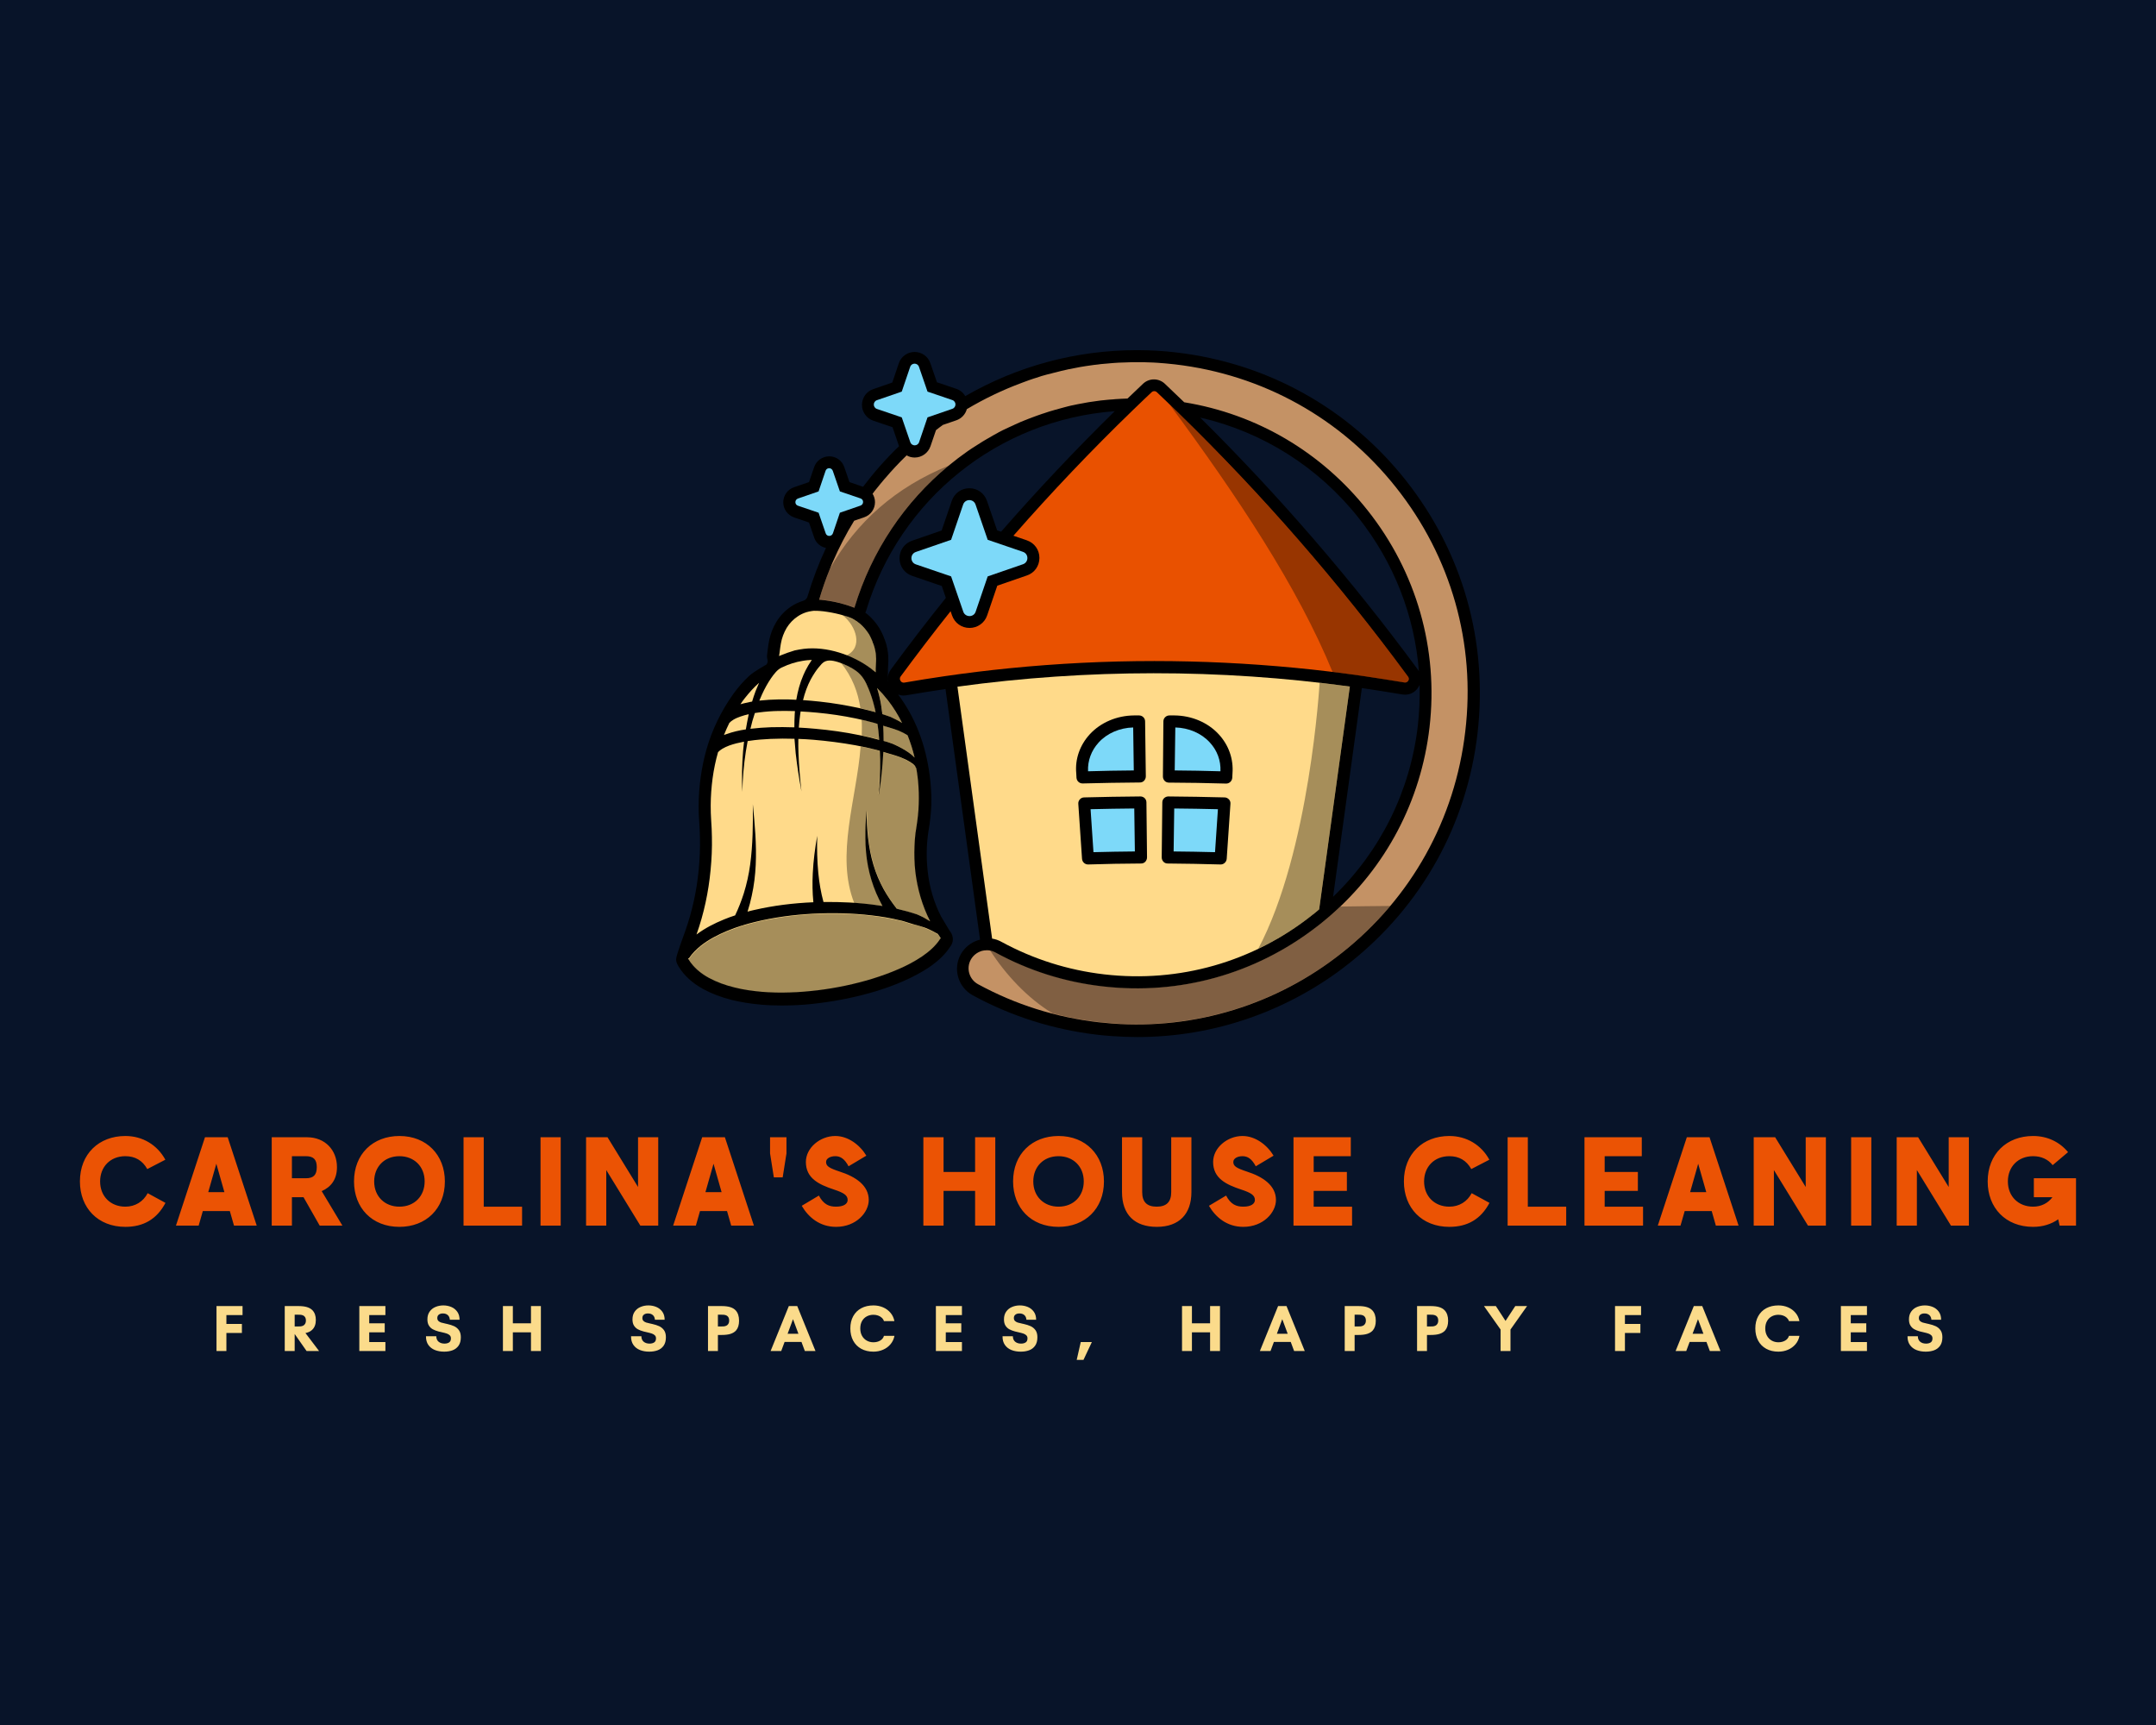 <?xml version="1.0" encoding="UTF-8" standalone="no" ?>
<!DOCTYPE svg PUBLIC "-//W3C//DTD SVG 1.1//EN" "http://www.w3.org/Graphics/SVG/1.1/DTD/svg11.dtd">
<svg xmlns="http://www.w3.org/2000/svg" xmlns:xlink="http://www.w3.org/1999/xlink" version="1.1" width="1280" height="1024" viewBox="0 0 1280 1024" xml:space="preserve">
<desc>Created with Fabric.js 5.3.0</desc>
<defs>
</defs>
<g transform="matrix(1 0 0 1 640 512)" id="background-logo"  >
<rect style="stroke: none; stroke-width: 0; stroke-dasharray: none; stroke-linecap: butt; stroke-dashoffset: 0; stroke-linejoin: miter; stroke-miterlimit: 4; fill: rgb(8,20,41); fill-rule: nonzero; opacity: 1;"  paint-order="stroke"  x="-640" y="-512" rx="0" ry="0" width="1280" height="1024" />
</g>
<g transform="matrix(1.921 0 0 1.921 640 411.737)" id="logo-logo"  >
<g style=""  paint-order="stroke"   >
		<g transform="matrix(0.372 0 0 0.372 0 0)"  >
<path style="stroke: none; stroke-width: 1; stroke-dasharray: none; stroke-linecap: butt; stroke-dashoffset: 0; stroke-linejoin: miter; stroke-miterlimit: 4; fill: rgb(0,0,0); fill-rule: nonzero; opacity: 1;"  paint-order="stroke"  transform=" translate(-521.174, -404)" d="M 793.4 226.7 C 746.1 167 678.4 129.4 602.8 120.6 C 592 119.3 581 118.7 570.1 118.7 C 519.7 118.7 470.8 131.9 427.5 156.9 C 425.9 154.1 423.3 151.9 420 150.8 L 404 145.4 L 398.5 129.5 C 396.6 123.9 391.3 120.2 385.4 120.2 C 379.5 120.2 374.2 124 372.3 129.6 L 366.9 145.6 L 351 151.1 C 345.4 153 341.7 158.3 341.7 164.2 C 341.7 170.1 345.5 175.4 351.1 177.3 L 367.1 182.7 L 372.5 198.5 C 361.6 208.9 351.7 220.2 342.6 232.2 L 331.3 228.3 L 327 215.8 C 325.2 210.5 320.2 206.9 314.5 206.9 C 308.9 206.9 303.8 210.5 302 215.8 L 297.7 228.3 L 285.2 232.6 C 279.9 234.4 276.3 239.5 276.3 245.1 C 276.3 250.7 279.9 255.7 285.2 257.6 L 297.7 261.9 L 302 274.4 C 303.5 278.9 307.3 282.1 311.8 283 C 305.7 296 300.6 309.4 296.5 323.2 C 296.5 323.2 296.5 323.2 296.5 323.2 C 296 325 294.7 326.4 292.9 326.9 C 292.9 326.9 292.9 326.9 292.9 326.9 C 289.3 328 285.8 329.6 282.6 331.8 C 277.9 335 273.7 339.3 270.6 344.4 C 267.6 349.3 265.4 355 264.4 361 L 264.3 361.4 C 264.2 361.9 264.1 362.5 264 363.1 C 264 363.1 263.4 367.8 263.2 369.1 L 262.9 371.7 C 262.7 373.1 262.8 374.4 263.2 375.7 C 263.6 377.2 263.3 378.7 262.3 379.9 L 262.3 379.9 C 262.3 379.9 252.1 385.5 248 389.3 C 243.1 393.8 238.7 398.9 234.8 404.3 C 224.8 418.3 217 434.3 212.4 450.8 C 208.3 465.5 206.1 481.1 206 497.2 C 206 501.7 206.1 506.2 206.5 510.6 C 206.6 512.8 206.8 515 206.9 517.3 C 207 518.6 207 519.9 207 521.2 C 207 522.1 207 522.9 207.1 523.8 C 207.3 532.6 206.9 541.4 206.1 550.1 C 204.4 567.9 200.6 585.1 194.9 601.2 C 193.8 604.5 187.3 621.4 187.3 624.7 C 187.3 626.4 187.8 628 188.7 629.5 L 189.2 630.4 C 189.3 630.5 189.3 630.6 189.4 630.8 C 193.9 638.2 200.8 644.5 209.9 649.5 C 216.9 653.3 224.9 656.3 233.6 658.5 C 241 660.3 248.9 661.6 257.9 662.4 C 263.5 662.9 269.3 663.1 275 663.1 C 277.4 663.1 279.8 663.1 282.1 663 C 289.8 662.8 297.9 662.2 306.2 661.1 C 322.3 659.1 338.2 655.8 353.4 651.2 C 361.8 648.6 369.2 645.9 376 642.9 C 383.9 639.4 391.1 635.6 397.4 631.4 C 405.4 625.9 411.2 620.2 415.1 614.1 L 415.6 613.4 C 416.5 612 417.1 610.3 417.2 608.6 C 417.3 606.2 416.6 603.8 415.2 601.9 C 414.7 601.2 414.1 600.5 413.7 599.7 C 412.8 598.2 408.5 591.1 407.5 589.3 C 401.6 577.9 397.8 565.2 396.3 551.6 C 395.6 545.1 395.3 538.5 395.6 531.9 C 395.6 531.3 395.7 530.7 395.7 530.1 C 395.8 529 395.8 528 395.9 527.1 C 396.1 525.4 396.2 523.8 396.4 522.1 C 396.6 520.5 396.9 518.8 397.1 517.2 L 397.2 516.7 C 397.4 515.1 397.7 513.7 397.9 512.2 C 398.4 508.8 398.7 505.3 399 502 C 399.1 500.1 399.2 498.4 399.3 496.8 C 399.3 496.3 399.3 495.9 399.3 495.4 C 399.3 494.3 399.4 493.1 399.4 491.8 C 399 466.5 393.2 440.3 380.6 418.3 C 377.9 413.6 375 409.1 371.8 404.8 C 373.2 405.3 374.7 405.6 376.2 405.6 C 377 405.6 377.8 405.5 378.5 405.4 C 388.9 403.6 399.9 401.9 411.1 400.2 L 439.8 608.4 C 439.4 608.5 439 608.6 438.6 608.7 C 438.4 608.8 438.2 608.8 438 608.9 C 431.9 610.9 426.8 615.1 423.7 620.7 C 417.1 632.8 421.6 648 433.7 654.6 C 465.8 672.1 500.7 683.1 537.3 687.4 C 541.3 687.9 545.3 688.2 549.3 688.5 C 556.3 689 563.4 689.3 570.4 689.3 C 602.3 689.3 633.7 684 663.7 673.5 C 693.8 663 721.9 647.6 747 627.6 C 806.7 580.3 844.3 512.6 853.1 437 C 861.9 360.9 840.7 286.4 793.4 226.7 z M 457.3 269.5 L 454 268.4 L 445.5 243.8 C 443.3 237.5 437.6 233.4 430.9 233.4 C 424.3 233.4 418.4 237.6 416.3 243.9 L 407.9 268.5 L 383.3 277 C 377 279.2 372.9 284.9 372.9 291.6 C 372.9 298.3 377 304 383.4 306.2 L 408 314.6 L 411.4 324.5 C 395.7 344 380.5 363.8 365.7 384 C 363.5 387 362.7 390.7 363.4 394.2 C 362.8 393.5 363.3 388.6 363.3 386.5 C 363.3 385.8 363.3 385.1 363.3 384.4 C 363.3 384.1 363.3 383.8 363.3 383.5 C 363.3 383.1 363.3 382.5 363.4 381.5 L 363.5 379.2 C 363.5 378.6 363.6 377.9 363.6 377.1 L 363.6 376.5 C 363.6 375.3 363.6 373.9 363.5 372.3 C 363.4 370.7 363.2 369.3 363 368.2 L 362.9 367.6 C 362.8 366.6 362.6 365.7 362.4 365.2 L 362.4 365.1 C 362.4 365 362.2 364.2 362.2 364.2 C 362.1 363.7 362 363.2 361.8 362.7 C 361.8 362.6 361.7 362.4 361.7 362.3 L 360.9 360 C 360.7 359.3 360.5 358.8 360.3 358.5 L 359.8 357.1 C 359.5 356.2 359.2 355.5 358.9 355 C 358.9 354.9 358.8 354.8 358.8 354.7 C 358.7 354.6 358.5 354.1 358.5 354.1 C 358.3 353.6 357.9 352.8 357.4 351.9 L 356.7 350.7 C 356.5 350.2 356.1 349.6 355.6 348.8 C 353.1 344.9 350.1 341.5 346.7 338.5 C 345.9 337.8 345.2 337.3 344.5 336.8 C 344.7 336.4 344.8 336 345 335.6 C 373.1 242.2 455.3 176.6 551.7 169.4 C 519.1 201.4 487.6 234.8 457.3 269.5 z M 622.7 174.7 C 674.5 186.6 720.7 215.7 754.1 257.8 C 783.6 295 800.8 339.2 804.4 385.5 C 804.1 385 803.8 384.4 803.4 383.9 C 748.7 309.6 687.9 239.3 622.7 174.7 z M 803.5 430.7 C 797.2 485.1 772.3 535.1 733.1 572.8 L 757 399.4 C 768.5 401.1 779.8 402.9 790.6 404.7 C 791.4 404.8 792.1 404.9 792.9 404.9 C 797.5 404.9 801.6 402.6 804 398.6 C 804.4 398 804.7 397.3 805 396.7 C 805.2 408 804.8 419.4 803.5 430.7 z" stroke-linecap="round" />
</g>
		<g transform="matrix(0.372 0 0 0.372 23.379 40.53)"  >
<path style="stroke: none; stroke-width: 1; stroke-dasharray: none; stroke-linecap: butt; stroke-dashoffset: 0; stroke-linejoin: miter; stroke-miterlimit: 4; fill: rgb(255,218,138); fill-rule: nonzero; opacity: 1;"  paint-order="stroke"  transform=" translate(-584, -512.917)" d="M 457.6 610.2 C 484.1 624.6 512.8 633.7 543 637.2 C 605.3 644.4 666.7 626.9 715.9 587.8 C 717.8 586.3 719.7 584.8 721.5 583.2 L 747 398.1 C 638.6 383.3 529.3 383.4 421 398.2 L 449.8 607.5 C 452.5 607.9 455.1 608.8 457.6 610.2 z M 592.1 427 C 592.1 424.3 594.4 422.1 597.1 422.1 C 597.1 422.1 597.1 422.1 597.1 422.1 L 601.2 422.1 C 615.5 422.2 629 427.9 638.1 437.8 C 646.4 446.8 650.4 458.3 649.5 470.3 L 649.3 474 C 649.1 476.6 646.9 478.7 644.3 478.7 C 644.3 478.7 644.2 478.7 644.2 478.7 C 628.4 478.2 612.4 478 596.6 477.9 C 595.3 477.9 594 477.4 593.1 476.4 C 592.2 475.4 591.7 474.2 591.7 472.8 L 592.1 427 z M 591.2 494.3 C 591.2 491.6 593.5 489.4 596.2 489.4 C 596.2 489.4 596.2 489.4 596.2 489.4 C 611.7 489.5 627.4 489.8 642.9 490.2 C 644.3 490.2 645.5 490.8 646.5 491.8 C 647.5 492.8 647.9 494.1 647.8 495.5 L 644.7 541.2 C 644.5 543.8 642.3 545.9 639.7 545.9 C 639.7 545.9 639.6 545.9 639.6 545.9 C 625 545.5 610.2 545.2 595.6 545.1 C 594.3 545.1 593 544.6 592.1 543.6 C 591.2 542.6 590.7 541.4 590.7 540 L 591.2 494.3 z M 578.5 540 C 578.5 541.3 578 542.6 577.1 543.6 C 576.2 544.6 574.9 545.1 573.6 545.1 C 559 545.2 544.2 545.4 529.6 545.9 C 529.6 545.9 529.5 545.9 529.5 545.9 C 526.9 545.9 524.7 543.9 524.5 541.2 L 521.4 495.5 C 521.3 494.1 521.8 492.8 522.7 491.8 C 523.6 490.8 524.9 490.2 526.3 490.2 C 541.8 489.8 557.5 489.5 573 489.4 C 575.8 489.4 578 491.6 578 494.3 L 578.5 540 z M 530.9 437.8 C 540 427.9 553.5 422.2 567.8 422.1 L 571.9 422.1 C 571.9 422.1 571.9 422.1 571.9 422.1 C 574.6 422.1 576.9 424.3 576.9 427 L 577.5 472.7 C 577.5 474 577 475.3 576.1 476.3 C 575.2 477.3 573.9 477.8 572.6 477.8 C 556.8 477.9 540.7 478.2 525 478.6 C 525 478.6 524.9 478.6 524.9 478.6 C 522.3 478.6 520.1 476.6 519.9 473.9 L 519.7 470.2 C 518.6 458.3 522.7 446.8 530.9 437.8 z" stroke-linecap="round" />
</g>
		<g transform="matrix(0.372 0 0 0.372 20.209 -0.083)"  >
<path style="stroke: none; stroke-width: 1; stroke-dasharray: none; stroke-linecap: butt; stroke-dashoffset: 0; stroke-linejoin: miter; stroke-miterlimit: 4; fill: rgb(196,146,101); fill-rule: nonzero; opacity: 1;"  paint-order="stroke"  transform=" translate(-575.482, -403.777)" d="M 785.5 232.9 C 739.9 175.3 674.6 139 601.6 130.5 C 599.6 130.3 597.7 130.1 595.7 129.9 C 595 129.8 594.4 129.8 593.7 129.7 C 592.4 129.6 591.1 129.5 589.8 129.4 C 589 129.3 588.2 129.3 587.4 129.2 C 586.2 129.1 585.1 129.1 583.9 129 C 583 129 582.2 128.9 581.3 128.9 C 580.2 128.9 579.1 128.8 578 128.8 C 577.1 128.8 576.2 128.8 575.3 128.7 C 574.3 128.7 573.2 128.7 572.2 128.7 C 571.3 128.7 570.3 128.7 569.4 128.7 C 568.4 128.7 567.4 128.7 566.4 128.7 C 565.4 128.7 564.5 128.7 563.5 128.8 C 562.5 128.8 561.5 128.9 560.6 128.9 C 559.6 128.9 558.6 129 557.6 129 C 556.7 129 555.7 129.1 554.8 129.1 C 553.8 129.2 552.8 129.2 551.7 129.3 C 550.8 129.4 549.9 129.4 549 129.5 C 547.9 129.6 546.9 129.7 545.8 129.8 C 545 129.9 544.1 130 543.3 130 C 542.2 130.1 541.1 130.2 540 130.3 C 539.3 130.4 538.5 130.5 537.8 130.6 C 536.6 130.7 535.4 130.9 534.2 131 C 533.7 131.1 533.3 131.1 532.8 131.2 C 529.5 131.6 526.2 132.2 523 132.7 C 519.6 133.3 516.1 134 512.7 134.7 C 512.4 134.8 512.2 134.8 511.9 134.9 C 510.4 135.2 508.9 135.6 507.4 135.9 C 507 136 506.6 136.1 506.3 136.2 C 504.9 136.5 503.4 136.9 502 137.3 C 501.6 137.4 501.2 137.5 500.7 137.6 C 499.3 138 497.9 138.4 496.4 138.7 C 496 138.8 495.6 138.9 495.2 139 C 493.8 139.4 492.4 139.8 490.9 140.2 C 490.5 140.3 490.1 140.4 489.7 140.6 C 488.3 141 486.8 141.5 485.4 142 C 485.1 142.1 484.7 142.2 484.4 142.3 C 482.9 142.8 481.4 143.3 480 143.8 C 479.7 143.9 479.5 144 479.2 144.1 C 477.7 144.6 476.1 145.2 474.6 145.8 C 474.4 145.9 474.3 145.9 474.1 146 C 458.4 151.8 443.3 159.1 428.8 167.7 C 427.6 172 424.4 175.5 420 177 L 408.9 180.8 L 408.9 180.8 C 408.7 180.9 408.6 181.1 408.4 181.2 C 406.7 182.4 405.1 183.6 403.5 184.9 C 403.4 185 403.3 185 403.2 185.1 L 403.2 185.1 L 398.6 198.5 C 396.7 204.1 391.4 207.9 385.5 207.9 C 383.1 207.9 380.8 207.3 378.8 206.1 C 372.5 212.2 366.5 218.6 360.8 225.3 C 360.7 225.4 360.6 225.5 360.5 225.6 C 359.5 226.8 358.5 228 357.4 229.3 C 357.2 229.5 357.1 229.7 356.9 229.9 C 355.9 231.1 354.9 232.3 354 233.5 C 353.8 233.7 353.7 233.9 353.5 234.1 C 352.5 235.3 351.5 236.6 350.6 237.9 C 350.6 237.9 350.5 238 350.5 238 C 350.5 238 350.5 238 350.5 238 C 351.8 240.1 352.5 242.5 352.5 245 C 352.5 250.6 348.9 255.7 343.6 257.5 L 335.2 260.4 C 328.4 271.4 322.5 283 317.3 294.9 C 317.3 294.9 317.3 294.9 317.3 294.9 C 316.6 296.4 316 298 315.4 299.5 C 315.3 299.7 315.3 299.8 315.2 300 C 315.2 300 315.2 300 315.2 300 C 311.7 308.5 308.7 317.2 306.1 326 C 306.6 326 307.1 326.1 307.6 326.1 C 310.1 326.3 312.6 326.7 315.1 327.1 C 320.1 327.9 325 329.2 329.9 330.7 C 331.1 331.1 332.3 331.5 333.6 332 C 334.2 332.2 334.8 332.5 335.4 332.7 C 349.8 285 377.5 244.6 413.5 214.8 C 418.7 210.5 424 206.5 429.4 202.7 C 429.4 202.7 429.4 202.7 429.4 202.7 C 430.7 201.8 432.1 200.9 433.4 200 C 433.6 199.9 433.8 199.8 433.9 199.7 C 435.1 198.9 436.3 198.1 437.5 197.4 C 437.8 197.2 438 197.1 438.3 196.9 C 439.4 196.2 440.5 195.5 441.6 194.8 C 441.9 194.6 442.3 194.4 442.6 194.2 C 443.7 193.6 444.7 192.9 445.8 192.3 C 446.2 192.1 446.5 191.9 446.9 191.7 C 447.9 191.1 449 190.5 450 189.9 C 450.4 189.7 450.8 189.5 451.2 189.2 C 452.2 188.6 453.3 188.1 454.3 187.5 C 454.7 187.3 455.1 187.1 455.5 186.8 C 456.5 186.3 457.6 185.7 458.6 185.2 C 459 185 459.4 184.8 459.9 184.6 C 460.9 184.1 462 183.6 463.1 183.1 C 463.5 182.9 463.9 182.7 464.4 182.5 C 465.5 182 466.6 181.5 467.7 181 C 468.1 180.8 468.5 180.6 468.9 180.4 C 470 179.9 471.2 179.4 472.3 178.9 C 472.7 178.7 473 178.6 473.4 178.4 C 474.6 177.9 475.9 177.4 477.1 176.9 C 477.4 176.8 477.7 176.7 477.9 176.6 C 479.4 176 480.8 175.4 482.3 174.9 C 482.4 174.9 482.4 174.9 482.5 174.8 C 485.6 173.6 488.8 172.5 492 171.4 C 492.1 171.4 492.3 171.3 492.4 171.3 C 493.8 170.8 495.2 170.4 496.6 169.9 C 497 169.8 497.4 169.6 497.9 169.5 C 499 169.2 500.2 168.8 501.3 168.5 C 501.8 168.3 502.4 168.2 502.9 168.1 C 503.9 167.8 505 167.5 506 167.2 C 506.6 167 507.2 166.9 507.8 166.7 C 508.8 166.4 509.8 166.2 510.8 165.9 C 511.4 165.7 512.1 165.6 512.7 165.4 C 513.7 165.2 514.6 164.9 515.6 164.7 C 516.3 164.6 516.9 164.4 517.6 164.3 C 518.5 164.1 519.5 163.9 520.4 163.7 C 521.1 163.6 521.8 163.4 522.5 163.3 C 523.4 163.1 524.4 162.9 525.3 162.8 C 526 162.7 526.7 162.5 527.4 162.4 C 528.3 162.2 529.3 162.1 530.2 161.9 C 530.9 161.8 531.6 161.7 532.3 161.6 C 533.2 161.5 534.2 161.3 535.1 161.2 C 535.8 161.1 536.5 161 537.2 160.9 C 538.1 160.8 539.1 160.7 540.1 160.5 C 540.8 160.4 541.5 160.3 542.2 160.3 C 543.2 160.2 544.1 160.1 545.1 160 C 545.8 159.9 546.5 159.9 547.2 159.8 C 548.2 159.7 549.2 159.6 550.2 159.6 C 550.9 159.5 551.5 159.5 552.2 159.4 C 553.3 159.3 554.4 159.3 555.6 159.2 C 556.2 159.2 556.7 159.1 557.3 159.1 C 559 159 560.7 159 562.3 158.9 C 566.6 154.8 570.8 150.7 575.2 146.6 L 575.2 146.6 C 580.3 141.8 588.2 141.8 593.3 146.6 C 598.7 151.7 604.1 156.9 609.4 162 C 669.7 171.8 723.4 203.4 761.7 251.7 C 802.4 303 820.7 367.1 813.2 432 C 806.1 493.1 777 548.3 730.7 588.5 C 728.8 590.1 726.9 591.7 725 593.3 C 724 594.1 723 595 721.9 595.8 C 721 596.5 720.2 597.1 719.3 597.8 C 668.4 637.1 605.4 654.6 541.6 647.2 C 510.1 643.6 480.1 634.1 452.5 619 C 452 618.7 451.5 618.5 451 618.3 C 449.3 617.6 447.6 617.2 445.8 617.2 C 445.6 617.2 445.5 617.2 445.3 617.2 C 443.9 617.2 442.4 617.4 441 617.8 C 440.9 617.8 440.8 617.9 440.8 617.9 C 437.1 619.1 434 621.6 432.1 625 C 428.1 632.3 430.8 641.4 438.1 645.4 C 469.1 662.3 502.7 672.9 538.1 677 C 541.9 677.4 545.8 677.8 549.7 678.1 C 618.5 683.2 686.3 662.3 740.5 619.3 C 798.1 573.7 834.4 508.4 842.9 435.4 C 851.6 362.4 831.2 290.5 785.5 232.9 z" stroke-linecap="round" />
</g>
		<g transform="matrix(0.372 0 0 0.372 -81.467 33.397)"  >
<path style="stroke: none; stroke-width: 1; stroke-dasharray: none; stroke-linecap: butt; stroke-dashoffset: 0; stroke-linejoin: miter; stroke-miterlimit: 4; fill: rgb(255,218,138); fill-rule: nonzero; opacity: 1;"  paint-order="stroke"  transform=" translate(-302.25, -493.748)" d="M 274.3 372.2 C 273.8 372.4 273.4 372.6 272.9 372.8 C 273 372.1 273.1 371.5 273.2 370.8 C 273.2 370.6 273.2 370.4 273.3 370.2 C 273.5 368.9 273.7 367.5 273.8 366.2 C 273.9 365.5 274 364.9 274.1 364.2 C 274.2 363.5 274.3 363 274.4 362.4 C 275.2 357.7 276.9 353.3 279.2 349.4 C 281.6 345.5 284.7 342.3 288.3 339.9 C 290.6 338.3 293.2 337.1 295.8 336.3 C 297.2 335.9 298.6 335.6 300 335.4 C 300.2 335.4 300.5 335.4 300.7 335.3 C 301.5 335.2 302.3 335.1 303.1 335.2 C 303.6 335.2 304.1 335.2 304.7 335.2 C 305.1 335.2 305.5 335.2 305.9 335.3 C 306.1 335.3 306.2 335.3 306.4 335.3 C 308.7 335.5 311 335.7 313.2 336.1 C 317.7 336.8 322.2 337.8 326.7 339.1 C 327.8 339.4 328.9 339.8 330 340.1 C 330.6 340.3 331.1 340.5 331.7 340.8 C 332.1 341 332.6 341.1 333 341.3 C 333.9 341.8 334.9 342.2 335.8 342.8 C 335.9 342.9 336.1 343 336.2 343.1 C 336.5 343.3 336.8 343.5 337.1 343.7 C 337.3 343.8 337.6 344 337.8 344.1 C 338 344.3 338.2 344.4 338.4 344.6 C 339 345.1 339.6 345.5 340.2 346 C 342.9 348.3 345.3 351.1 347.3 354.2 C 347.6 354.6 347.9 355.1 348.1 355.6 C 348.3 356 348.5 356.3 348.7 356.7 C 349 357.2 349.3 357.9 349.5 358.4 C 349.7 359 350.1 359.6 350.3 360.2 C 350.5 360.8 350.7 361.4 350.9 362 C 350.9 362 350.9 362.1 351 362.2 C 351.1 362.4 351.2 362.6 351.3 362.9 C 351.5 363.5 351.8 364.3 352.1 365.3 C 352.2 365.8 352.4 366.4 352.5 366.9 C 352.6 367.5 352.8 368.1 352.9 368.7 C 353.1 370 353.4 371.4 353.4 372.8 C 353.6 374.2 353.5 375.6 353.5 376.9 C 353.5 377.5 353.4 378.2 353.4 378.9 C 353.4 379.5 353.3 380.2 353.3 380.7 C 353.2 382.9 353.1 384.3 353.2 384 C 353.2 384.8 353.2 385.6 353.2 386.3 C 353.1 386.2 353.1 386.2 353 386.1 C 352.7 385.9 352.5 385.7 352.2 385.5 C 352 385.4 351.9 385.3 351.7 385.1 C 351.4 384.9 351.1 384.6 350.8 384.4 C 350.3 383.9 349.7 383.6 349.3 383.2 C 334.1 371.8 312.4 364.5 293.4 366.8 C 290.9 367.1 288.4 367.6 285.9 368.1 C 282 369.3 278.1 370.6 274.3 372.2 z M 287.2 409.1 C 288.4 402.1 290.2 395.2 293.1 388.6 C 293.6 387.4 294.1 386.3 294.7 385.1 C 296.3 381.9 298.1 378.9 300.1 376 C 299.4 376 298.7 376.1 297.9 376.1 C 297.7 376.1 297.4 376.1 297.2 376.2 C 297 376.2 296.8 376.2 296.6 376.2 C 295.2 376.3 293.7 376.6 292.3 376.8 C 286.7 377.7 281 379.5 275.6 382.1 C 275.4 382.2 275.3 382.2 275.1 382.3 C 275.1 382.3 275.1 382.3 275.1 382.3 C 273.2 383.2 271.5 384.6 270.1 386.2 C 268.8 387.7 267.5 389.3 266.3 391.1 C 263.4 395.3 260.9 399.9 258.7 404.7 C 257.9 406.4 257.2 408.1 256.5 409.8 C 261.9 409.2 267.4 408.9 272.8 408.8 C 277.5 408.7 282.4 408.8 287.2 409.1 z M 250.5 410.6 C 251.4 407.7 252.3 404.7 253.4 401.9 C 254.3 399.6 255.3 397.3 256.3 395 C 252.1 398.7 248.2 403 244.5 407.7 C 243.2 409.3 242 411 240.8 412.8 C 242.9 412.2 245.1 411.7 247.2 411.3 C 248.2 411 249.4 410.8 250.5 410.6 z M 308.3 379.3 C 306.3 381.5 304.4 383.8 302.7 386.4 C 301.5 388.2 300.3 390.2 299.2 392.2 C 296.4 397.5 294.3 403.3 292.8 409.4 C 297.4 409.7 301.9 410.1 306.5 410.6 C 317.7 411.8 328.9 413.7 339.9 416.1 C 344.3 417.1 348.7 418.2 353.1 419.4 C 352.7 417.7 352.4 415.9 351.9 414.2 C 350.7 409.4 349.2 404.7 347.3 400.1 C 344.8 393.9 342.2 388.9 336.6 384.9 C 333 382.3 327.5 379.6 322 377.8 C 317 376.3 312 375.3 308.3 379.3 z M 354.3 399.3 C 355.7 403.8 356.8 408.4 357.6 413 C 358 415.7 358.4 418.4 358.7 421 C 358.8 421 358.9 421.1 359 421.1 C 359.7 421.3 360.4 421.5 361.1 421.8 C 362.5 422.3 363.9 422.7 365.2 423.2 C 365.2 423.2 366 423.5 367.3 424.2 C 368 424.5 368.7 424.9 369.6 425.3 C 370.5 425.7 371.4 426.2 372.5 426.8 C 373.3 427.3 374.2 427.8 375.1 428.4 C 371.7 421.5 367.7 415.2 363.3 409.5 C 360.5 405.9 357.5 402.5 354.3 399.3 z M 245.3 433.7 C 246 429.5 246.8 425.3 247.7 421.1 C 245.4 421.6 243.1 422.2 240.9 423 C 238.8 423.7 236.7 424.6 234.9 425.7 C 233.6 426.5 232.4 427.4 231.6 428.3 C 230 431.5 228.5 434.9 227.1 438.4 C 227.7 438.1 228.4 437.9 229 437.7 C 234.5 435.7 239.9 434.5 245.3 433.7 z M 364.9 432.3 C 362.8 431.6 361.4 431.3 361.4 431.3 C 360.8 431.1 360.1 430.9 359.5 430.6 C 359.7 434.9 359.8 439.1 359.8 443.3 C 360.1 443.4 360.3 443.5 360.6 443.5 C 361.3 443.7 362 443.9 362.7 444.1 C 364.1 444.6 365.5 445 366.8 445.5 C 366.8 445.5 367.6 445.8 368.9 446.4 C 369.6 446.7 370.3 447.1 371.2 447.5 C 372.1 447.9 373.1 448.4 374.1 449 C 376.2 450.1 378.5 451.4 380.7 453 C 382.4 454.2 384.1 455.6 385.5 457.1 C 384 450.7 382 444.6 379.7 438.7 C 379.5 438.6 379.3 438.4 379 438.2 C 377.4 437.2 374.9 435.9 372.3 434.8 C 369.7 433.8 367 432.9 364.9 432.3 z M 383.2 461.7 C 383.3 461.8 383.1 461.7 382.7 461.4 C 382.3 461.1 381.6 460.7 380.8 460.2 C 379.2 459.2 376.7 458 374.1 457 C 371.5 456 368.7 455.1 366.6 454.5 C 364.5 453.9 363.1 453.5 363.1 453.5 C 361.9 453.1 360.7 452.7 359.5 452.4 C 359.4 454.6 359.3 456.8 359.1 458.9 C 358.4 469 357.3 479 355.6 488.9 C 356.6 478.9 356.9 468.8 356.8 458.8 C 356.8 456.4 356.7 454 356.6 451.5 C 355.6 451.2 354.6 451 353.7 450.7 C 348 449.2 342.3 448 336.4 446.9 C 324.8 444.8 313 443.3 301.2 442.3 C 297.1 442 293 441.7 288.9 441.6 C 288.8 445.5 288.9 449.4 289 453.3 C 289.4 464 290.3 474.6 291.5 485.2 C 289.6 474.8 287.9 464.2 286.7 453.5 C 286.3 449.5 286 445.5 285.7 441.5 C 279.1 441.3 272.4 441.3 265.8 441.6 C 259.9 441.9 254 442.3 248.3 443.2 C 247.8 443.3 247.3 443.4 246.8 443.4 C 246.3 446.3 245.8 449.1 245.3 452 C 243.6 463.1 242.6 474.3 242.4 485.6 C 241.8 474.4 242.1 463 243 451.7 C 243.2 449.1 243.5 446.5 243.8 443.9 C 239.6 444.7 235.4 445.7 231.5 447.1 C 229.4 447.9 227.4 448.8 225.6 449.9 C 224.3 450.7 223.1 451.7 222.2 452.6 C 218.2 466.6 216.2 481.6 216.1 496.8 C 216.1 501 216.2 505.3 216.5 509.5 C 216.6 511.8 216.8 514 216.9 516.3 C 217 518.6 217 520.8 217.1 523.1 C 217.3 532.2 216.9 541.4 216 550.6 C 214.3 568.6 210.5 586.7 204.3 604.1 C 211.5 598.7 219.3 594.8 227.1 591.6 C 230.2 590.3 233.3 589.2 236.4 588.2 C 239.2 582.3 241.6 576.2 243.6 569.9 C 246 562.2 247.8 554.1 248.9 545.9 C 250 537.7 250.6 529.4 250.9 521 C 251.2 512.6 251.2 504.2 251.1 495.8 C 251.9 504.1 252.7 512.5 253.2 520.9 C 253.7 529.3 253.9 537.8 253.5 546.3 C 253.1 554.8 252.1 563.4 250.2 571.9 C 249.3 576.3 248.1 580.7 246.7 585.1 C 248.4 584.6 250.2 584.2 251.9 583.8 C 268.3 580 284.8 578 301.4 577.3 C 300.6 569.3 300.5 561.2 300.9 553.3 C 301.4 542.7 302.8 532.3 304.6 522.1 C 304.3 532.5 304.5 542.9 305.5 553.1 C 306.3 561.3 307.7 569.4 309.8 577.1 C 324.3 576.9 338.9 577.6 353.3 579.6 C 355.1 579.9 357 580.1 358.8 580.4 C 356.9 577 355.2 573.4 353.6 569.8 C 350.6 562.7 348.3 555.2 346.8 547.5 C 345.3 539.8 344.7 532 344.6 524.3 C 344.5 516.5 344.9 508.8 345.6 501.1 C 345.7 516.5 347 531.9 351.3 546.2 C 353.4 553.3 356.3 560.1 359.8 566.5 C 363 572.2 366.7 577.6 370.7 582.7 C 373.2 583.3 375.7 583.9 378.2 584.6 C 378.8 584.8 379.5 585 380.1 585.1 C 380.4 585.2 380.8 585.3 381.1 585.4 C 381.8 585.6 382.5 585.8 383.2 586 C 384.6 586.4 385.9 586.9 387.3 587.3 C 387.3 587.3 388.1 587.6 389.4 588.2 C 390 588.5 390.8 588.8 391.7 589.3 C 392.6 589.7 393.5 590.2 394.5 590.8 C 395.8 591.5 397.1 592.3 398.4 593.1 C 391.8 580.2 387.8 566.1 386.1 552 C 385.3 544.8 385.1 537.7 385.4 530.6 C 385.5 528.8 385.6 527.1 385.7 525.3 C 385.9 523.6 386.1 521.8 386.2 520.1 C 386.4 518.4 386.7 516.7 387 514.9 C 387.3 513.2 387.5 511.7 387.7 510.1 C 388.1 506.9 388.5 503.7 388.7 500.5 C 388.8 498.9 388.9 497.3 388.9 495.7 C 388.9 494.1 389 492.5 389 491 C 389 484.7 388.7 478.5 387.9 472.5 C 387.6 470.3 387.3 468.1 386.9 466 C 386.9 465.9 386.8 465.8 386.7 465.7 C 386.6 465.6 386.5 465.4 386.4 465.3 C 386.2 464.2 384.9 462.9 383.2 461.7 z M 383.5 595.3 C 382.3 594.9 381 594.5 379.7 594.1 C 379.1 593.9 378.4 593.7 377.8 593.5 C 377.2 593.3 376.7 593.2 376.1 593 C 375.2 592.7 374.2 592.5 373.2 592.3 C 365.5 590.4 357.6 589.1 349.6 588.2 C 333.6 586.3 317.3 586 301.1 586.8 C 284.9 587.7 268.6 589.8 252.8 593.7 C 249.5 594.5 246.2 595.4 242.9 596.4 C 242.8 596.6 242.8 596.8 242.7 596.9 C 242.5 596.8 242.3 596.7 242.2 596.6 C 237.9 597.9 233.6 599.5 229.5 601.2 C 221.9 604.4 214.5 608.2 208 613.3 C 204.3 616.3 200.8 619.7 198.2 623.6 C 198.1 623.8 198 623.8 197.7 623.9 C 197.6 623.9 197.5 624 197.3 624 C 197.5 624.3 197.7 624.7 197.9 625 C 201.9 631.5 208 636.5 214.6 640.1 C 221.3 643.7 228.5 646.3 236 648.1 C 243.4 650 251.1 651 258.7 651.7 C 266.4 652.3 274.1 652.5 281.9 652.2 C 289.6 652 297.4 651.3 305.1 650.4 C 320.5 648.5 335.8 645.3 350.5 640.8 C 357.9 638.5 365.1 635.9 372 632.9 C 379 629.9 385.6 626.4 391.7 622.3 C 397.7 618.2 403.1 613.4 406.7 607.8 C 406.9 607.6 407 607.3 407.2 607.1 C 407.2 607.1 407.2 607.1 407.2 607.1 C 406.4 606 405.7 604.9 404.9 603.7 C 404.4 603.4 404 603.1 403.5 602.9 C 403.6 603 403.4 602.9 402.9 602.6 C 402.4 602.4 401.7 602 400.9 601.5 C 399.1 600.6 396.7 599.4 394.1 598.4 C 389.1 596.7 383.5 595.3 383.5 595.3 z M 249.1 433.2 C 254.9 432.5 260.6 432.1 266.3 431.9 C 272.7 431.7 279.2 431.8 285.6 432 C 285.6 428.3 285.7 424.6 285.9 420.9 C 286 420.1 286 419.3 286.1 418.5 C 281.5 418.4 276.9 418.3 272.4 418.4 C 267 418.5 261.7 418.9 256.4 419.6 C 255.2 419.8 254 419.9 252.8 420.1 C 251.3 424.5 250.1 428.8 249.1 433.2 z M 290.4 421.5 C 289.9 425 289.6 428.6 289.3 432.2 C 293.9 432.4 298.5 432.8 303.1 433.2 C 315.4 434.3 327.6 436 339.7 438.5 C 345.2 439.6 350.7 440.9 356.1 442.4 C 355.8 438 355.3 433.6 354.7 429.2 C 354.5 429.1 354.4 429.1 354.2 429 C 353.6 428.8 352.9 428.6 352.3 428.4 C 347.1 426.9 341.9 425.7 336.6 424.6 C 326 422.4 315.3 420.8 304.5 419.8 C 299.9 419.4 295.3 419 290.8 418.8 C 290.7 419.7 290.6 420.6 290.4 421.5 z" stroke-linecap="round" />
</g>
		<g transform="matrix(0.372 0 0 0.372 23.565 29.733)"  >
<path style="stroke: none; stroke-width: 1; stroke-dasharray: none; stroke-linecap: butt; stroke-dashoffset: 0; stroke-linejoin: miter; stroke-miterlimit: 4; fill: rgb(125,217,249); fill-rule: nonzero; opacity: 1;"  paint-order="stroke"  transform=" translate(-584.5, -483.9)" d="M 529.5 468.5 C 529.1 459.7 532.2 451.3 538.3 444.6 C 545.3 436.9 555.8 432.4 567 432.1 L 567.5 467.8 C 554.8 467.9 542.1 468.1 529.5 468.5 z M 630.7 444.6 C 623.7 436.9 613.2 432.4 602 432.1 L 601.5 467.8 C 614.1 467.9 626.9 468.1 639.5 468.5 C 639.9 459.6 636.8 451.2 630.7 444.6 z M 531.6 500 L 534 535.7 C 545.4 535.4 557 535.2 568.4 535.1 L 567.9 499.4 C 555.8 499.5 543.7 499.7 531.6 500 z M 637.4 500 C 625.3 499.7 613.1 499.5 601.1 499.4 L 600.6 535.1 C 612 535.2 623.6 535.4 635 535.7 L 637.4 500 z" stroke-linecap="round" />
</g>
		<g transform="matrix(0.372 0 0 0.372 23.593 -48.423)"  >
<path style="stroke: none; stroke-width: 1; stroke-dasharray: none; stroke-linecap: butt; stroke-dashoffset: 0; stroke-linejoin: miter; stroke-miterlimit: 4; fill: rgb(233,81,0); fill-rule: nonzero; opacity: 1;"  paint-order="stroke"  transform=" translate(-584.575, -273.874)" d="M 795.3 389.9 C 737.9 311.8 673.9 238.4 605 171.3 C 603 169.3 601 167.4 598.9 165.4 C 596.9 163.5 594.9 161.6 593 159.7 C 590.9 157.7 588.8 155.7 586.7 153.7 C 585.5 152.5 583.5 152.5 582.3 153.7 L 582.3 153.7 C 580.5 155.4 578.8 157 577 158.7 C 575.3 160.3 573.6 162 571.9 163.6 C 570.2 165.3 568.4 166.9 566.7 168.6 C 532.4 201.8 499.2 236.7 467.5 272.9 L 478.6 276.7 C 485 278.9 489.1 284.6 489.1 291.3 C 489.1 298 485 303.8 478.7 305.9 L 454.1 314.4 L 445.7 339 C 443.6 345.3 437.7 349.5 431.1 349.5 C 424.4 349.5 418.7 345.4 416.5 339.1 L 415.3 335.6 C 401.1 353.4 387.3 371.5 373.8 389.8 C 372.7 391.4 373.3 392.8 373.7 393.4 C 374 394 375 395.2 376.9 394.9 C 388 393 399.1 391.2 410.2 389.6 C 428.1 387 446 384.8 464 383 C 504.1 379 544.3 377 584.6 377 C 623.5 377 662.4 378.9 701.2 382.6 C 720.1 384.4 739 386.7 757.9 389.4 C 769.4 391.1 780.8 392.9 792.3 394.8 C 794.2 395.1 795.2 393.9 795.5 393.3 C 795.8 392.9 796.5 391.5 795.3 389.9 z" stroke-linecap="round" />
</g>
		<g transform="matrix(0.372 0 0 0.372 -51.492 -62.954)"  >
<path style="stroke: none; stroke-width: 1; stroke-dasharray: none; stroke-linecap: butt; stroke-dashoffset: 0; stroke-linejoin: miter; stroke-miterlimit: 4; fill: rgb(125,217,249); fill-rule: nonzero; opacity: 1;"  paint-order="stroke"  transform=" translate(-382.8, -234.825)" d="M 425.9 336 L 415.8 306.7 L 386.5 296.7 C 381.6 295 381.6 288.1 386.5 286.4 L 415.8 276.3 L 425.8 247 C 427.5 242.1 434.4 242.1 436.1 247 L 446.2 276.3 L 475.5 286.3 C 480.4 288 480.4 294.9 475.5 296.6 L 446.2 306.7 L 436.2 336 C 434.6 340.9 427.6 340.9 425.9 336 z M 317.6 270.9 L 323.4 253.8 L 340.5 247.9 C 343.4 246.9 343.4 242.8 340.5 241.9 L 323.4 236.1 L 317.5 219 C 316.5 216.1 312.4 216.1 311.5 219 L 305.7 236.1 L 288.6 242 C 285.7 243 285.7 247.1 288.6 248 L 305.7 253.8 L 311.6 270.9 C 312.5 273.8 316.6 273.8 317.6 270.9 z M 389.2 195.2 L 396.2 174.6 L 416.8 167.5 C 420.3 166.3 420.3 161.4 416.8 160.2 L 396.2 153.2 L 389.1 132.6 C 387.9 129.1 383 129.1 381.8 132.6 L 374.8 153.2 L 354.2 160.3 C 350.7 161.5 350.7 166.4 354.2 167.6 L 374.8 174.6 L 381.9 195.2 C 383.1 198.7 388 198.7 389.2 195.2 z" stroke-linecap="round" />
</g>
		<g transform="matrix(0.372 0 0 0.372 -9.127 6.448)"  >
<path style="stroke: none; stroke-width: 1; stroke-dasharray: none; stroke-linecap: butt; stroke-dashoffset: 0; stroke-linejoin: miter; stroke-miterlimit: 4; fill: rgb(0,0,0); fill-rule: nonzero; opacity: 0.35;"  paint-order="stroke"  transform=" translate(-496.648, -421.327)" d="M 394.2 598.8 C 396.8 599.8 399.2 601 401 601.9 C 401.8 602.4 402.5 602.8 403 603 C 403.5 603.3 403.7 603.4 403.6 603.3 C 404.1 603.6 404.6 603.9 405 604.1 C 405.8 605.2 406.5 606.3 407.3 607.5 C 407.3 607.5 407.3 607.5 407.3 607.5 C 407.1 607.7 407 608 406.8 608.2 C 403.3 613.7 397.8 618.5 391.8 622.7 C 385.7 626.8 379 630.3 372.1 633.3 C 365.1 636.3 357.9 638.9 350.6 641.2 C 335.9 645.7 320.6 648.9 305.2 650.8 C 297.5 651.7 289.7 652.4 282 652.6 C 274.3 652.8 266.5 652.7 258.8 652.1 C 251.1 651.4 243.5 650.4 236.1 648.5 C 228.7 646.7 221.4 644.1 214.7 640.5 C 208.1 636.8 202 631.9 198 625.4 C 197.8 625.1 197.6 624.7 197.4 624.4 C 197.5 624.4 197.6 624.3 197.8 624.3 C 198.1 624.2 198.2 624.2 198.3 624 C 200.9 620.1 204.4 616.7 208.1 613.7 C 214.6 608.6 222 604.8 229.6 601.6 C 233.8 599.9 238 598.4 242.3 597 C 242.5 597.1 242.7 597.2 242.8 597.3 C 242.9 597.1 242.9 596.9 243 596.8 C 246.3 595.8 249.6 594.9 252.9 594.1 C 268.8 590.2 285 588.1 301.2 587.2 C 317.4 586.4 333.7 586.7 349.7 588.6 C 357.7 589.5 365.6 590.9 373.3 592.7 C 374.3 592.9 375.2 593.2 376.2 593.4 C 376.8 593.6 377.3 593.7 377.9 593.9 C 378.5 594.1 379.2 594.3 379.8 594.5 C 381.1 594.9 382.3 595.3 383.6 595.7 C 383.5 595.3 389.1 596.7 394.2 598.8 z M 315.3 299.9 C 311.8 308.4 308.8 317 306.2 325.9 C 306.7 325.9 307.2 326 307.7 326 C 310.2 326.2 312.7 326.6 315.2 327 C 320.2 327.8 325.1 329.1 330 330.6 C 331.2 331 332.4 331.4 333.7 331.9 C 334.3 332.1 334.9 332.4 335.5 332.6 C 349.9 284.9 377.6 244.5 413.6 214.7 C 369.9 232.5 337.2 261.3 315.3 299.9 z M 330 340.3 C 330.5 340.5 331 340.7 331.5 340.9 L 323 337 C 324 337.6 324.9 338.3 325.8 339 C 326.1 339.1 326.4 339.2 326.6 339.2 C 327.8 339.6 328.9 339.9 330 340.3 z M 350.9 384.6 C 351.2 384.8 351.5 385.1 351.8 385.3 C 351.9 385.4 352.1 385.5 352.3 385.7 C 352.6 385.9 352.8 386.1 353.1 386.3 C 353.2 386.4 353.2 386.4 353.3 386.5 C 353.3 385.8 353.3 385 353.3 384.2 C 353.2 384.5 353.3 383.1 353.4 380.9 C 353.4 380.3 353.5 379.7 353.5 379.1 C 353.5 378.5 353.6 377.7 353.6 377.1 C 353.6 375.8 353.7 374.4 353.5 373 C 353.5 371.6 353.2 370.2 353 368.9 C 352.9 368.2 352.7 367.6 352.6 367.1 C 352.5 366.5 352.3 366 352.2 365.5 C 351.9 364.5 351.6 363.7 351.4 363.1 C 351.3 362.8 351.2 362.6 351.1 362.4 C 351 362.2 351 362.2 351 362.2 C 350.8 361.6 350.6 361 350.4 360.4 C 350.2 359.8 349.9 359.2 349.6 358.6 C 349.3 358 349.1 357.4 348.8 356.9 C 348.6 356.5 348.4 356.2 348.2 355.8 C 347.9 355.3 347.7 354.8 347.4 354.4 C 345.5 351.3 343.1 348.6 340.3 346.2 C 339.7 345.7 339.1 345.2 338.5 344.8 C 338.3 344.6 338.1 344.5 337.9 344.3 C 337.7 344.2 337.4 344 337.2 343.9 C 336.9 343.7 336.6 343.5 336.3 343.3 C 336.2 343.2 336 343.1 335.9 343 C 335.5 342.7 335.1 342.5 334.6 342.3 L 331.5 340.9 C 331 340.7 330.5 340.5 330 340.3 C 328.9 339.9 327.8 339.6 326.7 339.3 C 326.4 339.2 326.1 339.1 325.9 339.1 C 336.9 347.8 342.9 365.7 328.8 372.3 C 328.8 372.3 328.8 372.3 328.8 372.3 C 336.3 375.2 343.4 379.1 349.4 383.6 C 349.8 383.8 350.4 384.2 350.9 384.6 z M 364.9 432.3 C 362.8 431.6 361.4 431.3 361.4 431.3 C 360.8 431.1 360.1 430.9 359.5 430.6 C 359.7 434.9 359.8 439.1 359.8 443.3 C 360.1 443.4 360.3 443.5 360.6 443.5 C 361.3 443.7 362 443.9 362.7 444.1 C 364.1 444.6 365.5 445 366.8 445.5 C 366.8 445.5 367.6 445.8 368.9 446.4 C 369.6 446.7 370.3 447.1 371.2 447.5 C 372.1 447.9 373.1 448.4 374.1 449 C 376.2 450.1 378.5 451.4 380.7 453 C 382.4 454.2 384.1 455.6 385.5 457.1 C 384 450.7 382 444.6 379.7 438.7 C 379.5 438.6 379.3 438.4 379 438.2 C 377.4 437.2 374.9 435.9 372.3 434.8 C 369.7 433.8 367 432.9 364.9 432.3 z M 358.7 421.1 C 358.8 421.1 358.9 421.2 359 421.2 C 359.7 421.4 360.4 421.6 361.1 421.9 C 362.5 422.4 363.9 422.8 365.2 423.3 C 365.2 423.3 366 423.6 367.3 424.3 C 368 424.6 368.7 425 369.6 425.4 C 370.5 425.8 371.4 426.3 372.5 426.9 C 373.3 427.4 374.2 427.9 375.1 428.5 C 371.7 421.6 367.7 415.3 363.3 409.6 C 360.5 405.9 357.5 402.5 354.3 399.4 C 355.7 403.9 356.8 408.5 357.6 413.1 C 358 415.7 358.4 418.4 358.7 421.1 z M 354.8 429.1 C 354.6 429 354.5 429 354.3 428.9 C 353.7 428.7 353 428.5 352.4 428.3 C 348.8 427.3 345.1 426.4 341.4 425.5 C 341.7 429.8 341.7 434.2 341.5 438.7 C 346.4 439.7 351.3 440.9 356.2 442.2 C 355.9 437.9 355.4 433.5 354.8 429.1 z M 352 414.2 C 350.8 409.4 349.3 404.7 347.4 400.1 C 344.9 393.9 342.3 388.9 336.7 384.9 C 333.6 382.7 329.1 380.4 324.4 378.6 C 333.6 390.1 338.4 402.7 340.4 416.1 C 344.6 417.1 348.9 418.1 353.1 419.3 C 352.8 417.7 352.4 415.9 352 414.2 z M 335.3 578 C 341.4 578.4 347.4 579 353.5 579.8 C 355.3 580.1 357.2 580.3 359 580.6 C 357.1 577.2 355.4 573.6 353.8 570 C 350.8 562.9 348.5 555.4 347 547.7 C 345.5 540 344.9 532.2 344.8 524.5 C 344.7 516.7 345.1 509 345.8 501.3 C 345.9 516.7 347.2 532.1 351.5 546.4 C 353.6 553.5 356.5 560.3 360 566.7 C 363.2 572.4 366.9 577.8 370.9 582.9 C 373.4 583.5 375.9 584.1 378.4 584.8 C 379 585 379.7 585.2 380.3 585.3 C 380.6 585.4 381 585.5 381.3 585.6 C 382 585.8 382.7 586 383.4 586.2 C 384.8 586.6 386.1 587.1 387.5 587.5 C 387.5 587.5 388.3 587.8 389.6 588.4 C 390.2 588.7 391 589 391.9 589.5 C 392.8 589.9 393.7 590.4 394.7 591 C 396 591.7 397.3 592.5 398.6 593.3 C 392 580.4 388 566.3 386.3 552.2 C 385.5 545 385.3 537.9 385.6 530.8 C 385.7 529 385.8 527.3 385.9 525.5 C 386.1 523.8 386.3 522 386.4 520.3 C 386.6 518.6 386.9 516.9 387.2 515.1 C 387.5 513.4 387.7 511.9 387.9 510.3 C 388.3 507.1 388.7 503.9 388.9 500.7 C 389 499.1 389.1 497.5 389.1 495.9 C 389.1 494.3 389.2 492.7 389.2 491.2 C 389.2 484.9 388.9 478.7 388.1 472.7 C 387.8 470.5 387.5 468.3 387.1 466.2 C 387.1 466.1 387 466 386.9 465.9 C 386.8 465.8 386.7 465.6 386.6 465.5 C 385.9 464.3 384.6 463 382.9 461.8 C 383 461.9 382.8 461.8 382.4 461.5 C 382 461.2 381.3 460.8 380.5 460.3 C 378.9 459.3 376.4 458.1 373.8 457.1 C 371.2 456.1 368.4 455.2 366.3 454.6 C 364.2 454 362.8 453.6 362.8 453.6 C 361.6 453.2 360.4 452.8 359.2 452.5 C 359.1 454.7 359 456.9 358.8 459 C 358.1 469.1 357 479.1 355.3 489 C 356.3 479 356.6 468.9 356.5 458.9 C 356.5 456.5 356.4 454.1 356.3 451.6 C 355.3 451.3 354.3 451.1 353.4 450.8 C 349.2 449.7 344.9 448.7 340.6 447.9 C 337.3 491.2 319.6 538.4 335.3 578 z M 356 392.4 C 352.4 389.6 348.5 387.1 344.2 384.9 C 350.4 389.3 356 393.1 356 393.1 L 356 392.4 z M 792.2 394.9 C 794.1 395.2 795.1 394 795.4 393.4 C 795.7 392.8 796.4 391.4 795.3 389.8 C 737.9 311.8 673.9 238.4 605 171.3 C 603 169.3 601 167.4 598.9 165.4 C 598.4 164.9 597.9 164.4 597.4 164 C 653.8 240.4 703.8 315.5 732.7 386.1 C 741.1 387.1 749.4 388.2 757.8 389.4 C 769.3 391.1 780.7 392.9 792.2 394.9 z M 721.5 583.2 L 747 398.1 C 738.7 397 721.9 395 721.9 395 C 721.9 395 713.9 535.1 670.9 616 C 686.7 608.4 701.8 599 715.9 587.9 C 717.8 586.3 719.7 584.8 721.5 583.2 z M 739.1 580.9 C 736.4 583.4 733.7 585.9 730.9 588.3 C 729 589.9 727.1 591.5 725.2 593.1 C 724.2 593.9 723.2 594.8 722.1 595.6 C 721.2 596.3 720.4 596.9 719.5 597.6 C 668.6 636.9 605.6 654.4 541.8 647 C 510.3 643.4 480.3 633.9 452.7 618.8 C 452.2 618.5 451.7 618.3 451.2 618.1 C 450.2 617.7 449.2 617.4 448.1 617.2 C 460.8 637.1 479.1 656.9 500 669.6 C 512.5 672.9 525.3 675.3 538.3 676.8 C 542.1 677.2 546 677.6 549.9 677.9 C 618.7 683 686.5 662.1 740.7 619.1 C 755.4 607.4 768.7 594.5 780.6 580.4 C 770.6 580.5 749.5 580.7 739.1 580.9 z" stroke-linecap="round" />
</g>
</g>
</g>
<g transform="matrix(1.921 0 0 1.921 639.981 701.322)" id="text-logo"  >
<g style=""  paint-order="stroke"   >
		<g transform="matrix(1 0 0 1 0 0)" id="text-logo-path-0"  >
<path style="stroke: none; stroke-width: 0; stroke-dasharray: none; stroke-linecap: butt; stroke-dashoffset: 0; stroke-linejoin: miter; stroke-miterlimit: 4; fill: rgb(235,83,4); fill-rule: nonzero; opacity: 1;"  paint-order="stroke"  transform=" translate(-309.74, 13.65)" d="M 15.33 0.39 C 20.9 0.39 25.04 -1.95 27.73 -7.02 L 22.23 -10.02 C 20.86 -7.41 18.37 -5.85 15.33 -5.85 C 10.84 -5.85 7.53 -8.97 7.53 -13.65 C 7.53 -18.14 10.65 -21.45 15.33 -21.45 C 18.33 -21.45 20.59 -20.16 22.11 -17.47 L 27.69 -20.36 C 25.23 -24.88 20.71 -27.69 15.33 -27.69 C 7.18 -27.69 1.29 -22.15 1.29 -13.65 C 1.29 -5.5 6.83 0.39 15.33 0.39 Z M 48.91 0 L 55.93 0 L 46.96 -27.3 L 39.94 -27.3 L 30.97 0 L 37.99 0 L 39.27 -4.49 L 47.62 -4.49 Z M 40.95 -10.34 L 43.45 -19.11 L 45.94 -10.34 Z M 60.57 0 L 66.81 0 L 66.81 -8.78 L 70.39 -8.78 L 75.39 0 L 82.41 0 L 76.01 -10.65 C 78.9 -11.93 80.73 -14.27 80.73 -18.06 C 80.73 -23.36 77.03 -27.3 71.49 -27.3 L 60.57 -27.3 Z M 66.81 -14.63 L 66.81 -21.45 L 71.1 -21.45 C 73.44 -21.45 74.49 -20.48 74.49 -18.06 C 74.49 -15.68 73.52 -14.63 71.1 -14.63 Z M 100.03 0.39 C 108.19 0.39 114.08 -5.15 114.08 -13.65 C 114.08 -21.76 108.5 -27.69 100.03 -27.69 C 91.88 -27.69 86 -22.15 86 -13.65 C 86 -5.5 91.53 0.39 100.03 0.39 Z M 92.23 -13.65 C 92.23 -18.14 95.36 -21.45 100.03 -21.45 C 104.52 -21.45 107.83 -18.33 107.83 -13.65 C 107.83 -9.16 104.72 -5.85 100.03 -5.85 C 95.55 -5.85 92.23 -8.97 92.23 -13.65 Z M 119.85 0 L 137.94 0 L 137.94 -5.85 L 126.09 -5.85 L 126.09 -27.3 L 119.85 -27.3 Z M 143.64 0 L 149.88 0 L 149.88 -27.3 L 143.64 -27.3 Z M 174.49 0 L 180.02 0 L 180.02 -27.3 L 173.78 -27.3 L 173.78 -11.93 L 164.35 -27.3 L 157.72 -27.3 L 157.72 0 L 163.96 0 L 163.96 -17.16 Z M 202.57 0 L 209.59 0 L 200.62 -27.3 L 193.6 -27.3 L 184.63 0 L 191.65 0 L 192.93 -4.49 L 201.28 -4.49 Z M 194.61 -10.34 L 197.11 -19.11 L 199.6 -10.34 Z M 215.75 -14.9 L 218.48 -14.9 L 219.65 -22.31 L 219.65 -27.3 L 214.58 -27.3 L 214.58 -22.31 Z M 234.97 0.39 C 241.22 0.39 245.08 -4.09 245.08 -7.92 C 245.08 -12.44 240.98 -15.13 236.11 -16.69 C 232.83 -17.78 231.89 -18.37 231.89 -19.66 C 231.89 -20.79 233.26 -21.45 234.74 -21.45 C 236.38 -21.45 237.63 -20.59 238.84 -18.33 L 244.34 -21.61 C 242.35 -24.92 238.72 -27.69 234.74 -27.69 C 230.06 -27.69 225.65 -24.06 225.65 -19.66 C 225.65 -14.59 229.71 -12.68 234.31 -11.15 C 237.39 -10.14 238.56 -9.36 238.56 -7.92 C 238.56 -6.75 237.39 -5.85 234.97 -5.85 C 232.87 -5.85 231.11 -6.51 229.67 -9.28 L 224.37 -6.12 C 226.43 -2.57 229.94 0.39 234.97 0.39 Z M 277.95 0 L 284.19 0 L 284.19 -27.3 L 277.95 -27.3 L 277.95 -16.57 L 268.2 -16.57 L 268.2 -27.3 L 261.96 -27.3 L 261.96 0 L 268.2 0 L 268.2 -10.72 L 277.95 -10.72 Z M 303.73 0.39 C 311.88 0.39 317.77 -5.15 317.77 -13.65 C 317.77 -21.76 312.19 -27.69 303.73 -27.69 C 295.58 -27.69 289.69 -22.15 289.69 -13.65 C 289.69 -5.5 295.23 0.39 303.73 0.39 Z M 295.93 -13.65 C 295.93 -18.14 299.05 -21.45 303.73 -21.45 C 308.22 -21.45 311.53 -18.33 311.53 -13.65 C 311.53 -9.16 308.41 -5.85 303.73 -5.85 C 299.25 -5.85 295.93 -8.97 295.93 -13.65 Z M 334.11 0.39 C 341.06 0.39 344.8 -3.63 344.8 -10.37 L 344.8 -27.3 L 338.56 -27.3 L 338.56 -10.34 C 338.56 -7.25 337.04 -5.85 334.07 -5.85 C 330.99 -5.85 329.59 -7.37 329.59 -10.34 L 329.59 -27.3 L 323.35 -27.3 L 323.35 -10.37 C 323.35 -3.31 327.33 0.39 334.11 0.39 Z M 360.83 0.39 C 367.07 0.39 370.93 -4.09 370.93 -7.92 C 370.93 -12.44 366.83 -15.13 361.96 -16.69 C 358.68 -17.78 357.75 -18.37 357.75 -19.66 C 357.75 -20.79 359.11 -21.45 360.59 -21.45 C 362.23 -21.45 363.48 -20.59 364.69 -18.33 L 370.19 -21.61 C 368.2 -24.92 364.57 -27.69 360.59 -27.69 C 355.91 -27.69 351.51 -24.06 351.51 -19.66 C 351.51 -14.59 355.56 -12.68 360.16 -11.15 C 363.25 -10.14 364.42 -9.36 364.42 -7.92 C 364.42 -6.75 363.25 -5.85 360.83 -5.85 C 358.72 -5.85 356.97 -6.51 355.52 -9.28 L 350.22 -6.12 C 352.29 -2.57 355.8 0.39 360.83 0.39 Z M 376.35 0 L 394.45 0 L 394.45 -5.85 L 382.59 -5.85 L 382.59 -10.72 L 392.85 -10.72 L 392.85 -16.57 L 382.59 -16.57 L 382.59 -21.45 L 394.06 -21.45 L 394.06 -27.3 L 376.35 -27.3 Z M 424.51 0.39 C 430.09 0.39 434.23 -1.95 436.92 -7.02 L 431.42 -10.02 C 430.05 -7.41 427.56 -5.85 424.51 -5.85 C 420.03 -5.85 416.71 -8.97 416.71 -13.65 C 416.71 -18.14 419.83 -21.45 424.51 -21.45 C 427.52 -21.45 429.78 -20.16 431.3 -17.47 L 436.88 -20.36 C 434.42 -24.88 429.9 -27.69 424.51 -27.69 C 416.36 -27.69 410.47 -22.15 410.47 -13.65 C 410.47 -5.5 416.01 0.39 424.51 0.39 Z M 442.53 0 L 460.63 0 L 460.63 -5.85 L 448.77 -5.85 L 448.77 -27.3 L 442.53 -27.3 Z M 466.28 0 L 484.38 0 L 484.38 -5.85 L 472.52 -5.85 L 472.52 -10.72 L 482.78 -10.72 L 482.78 -16.57 L 472.52 -16.57 L 472.52 -21.45 L 483.99 -21.45 L 483.99 -27.3 L 466.28 -27.3 Z M 506.88 0 L 513.9 0 L 504.93 -27.3 L 497.91 -27.3 L 488.94 0 L 495.96 0 L 497.25 -4.49 L 505.6 -4.49 Z M 498.93 -10.34 L 501.42 -19.11 L 503.92 -10.34 Z M 535.35 0 L 540.89 0 L 540.89 -27.3 L 534.65 -27.3 L 534.65 -11.93 L 525.21 -27.3 L 518.58 -27.3 L 518.58 0 L 524.82 0 L 524.82 -17.16 Z M 548.69 0 L 554.93 0 L 554.93 -27.3 L 548.69 -27.3 Z M 579.54 0 L 585.08 0 L 585.08 -27.3 L 578.84 -27.3 L 578.84 -11.93 L 569.4 -27.3 L 562.77 -27.3 L 562.77 0 L 569.01 0 L 569.01 -17.16 Z M 604.93 0.39 C 607.89 0.39 610.54 -0.43 612.69 -1.95 L 613.12 0 L 618.19 0 L 618.19 -14.63 L 605.16 -14.63 L 605.16 -8.78 L 610.9 -8.78 C 609.57 -6.98 607.5 -5.85 604.93 -5.85 C 600.44 -5.85 597.13 -8.97 597.13 -13.65 C 597.13 -18.14 600.25 -21.45 604.93 -21.45 C 607.46 -21.45 609.57 -20.48 610.97 -18.68 L 615.73 -22.7 C 613.16 -25.82 609.37 -27.69 604.93 -27.69 C 596.78 -27.69 590.89 -22.15 590.89 -13.65 C 590.89 -5.5 596.43 0.39 604.93 0.39 Z" stroke-linecap="round" />
</g>
</g>
</g>
<g transform="matrix(1.921 0 0 1.921 640.856 791.091)" id="tagline-c7cec3b3-5a76-4afd-b86c-28120950dbea-logo"  >
<g style=""  paint-order="stroke"   >
		<g transform="matrix(1 0 0 1 -5.684342e-14 0)" id="tagline-c7cec3b3-5a76-4afd-b86c-28120950dbea-logo-path-0"  >
<path style="stroke: none; stroke-width: 0; stroke-dasharray: none; stroke-linecap: butt; stroke-dashoffset: 0; stroke-linejoin: miter; stroke-miterlimit: 4; fill: rgb(251,219,139); fill-rule: nonzero; opacity: 1;"  paint-order="stroke"  transform=" translate(-268.205, 5.675)" d="M 1.51 0 L 1.51 -13.89 L 9.56 -13.89 L 9.56 -11.11 L 4.57 -11.11 L 4.57 -8.36 L 9.36 -8.36 L 9.36 -5.58 L 4.57 -5.58 L 4.57 0 L 1.51 0 Z M 22.6 0 L 22.6 -13.89 L 26.79 -13.89 Q 28.45 -13.89 29.5 -13.56 Q 30.55 -13.23 31.17 -12.59 L 31.17 -12.59 Q 32.21 -11.49 32.21 -9.6 L 32.21 -9.6 Q 32.21 -7.61 31.06 -6.54 L 31.06 -6.54 Q 30.68 -6.17 30.18 -5.93 Q 29.68 -5.69 29 -5.55 L 29 -5.55 L 33.21 0 L 29.35 0 L 25.67 -5.26 L 25.67 0 L 22.6 0 Z M 25.67 -7.58 L 26.48 -7.58 Q 27.07 -7.58 27.45 -7.61 Q 27.84 -7.64 28.2 -7.79 Q 28.56 -7.94 28.79 -8.26 L 28.79 -8.26 Q 29.14 -8.7 29.14 -9.42 L 29.14 -9.42 Q 29.14 -10.16 28.79 -10.59 L 28.79 -10.59 Q 28.56 -10.89 28.2 -11.03 Q 27.85 -11.17 27.46 -11.2 Q 27.08 -11.23 26.48 -11.23 L 26.48 -11.23 L 25.67 -11.23 L 25.67 -7.58 Z M 45.65 0 L 45.65 -13.89 L 53.71 -13.89 L 53.71 -11.11 L 48.71 -11.11 L 48.71 -8.56 L 53.5 -8.56 L 53.5 -5.78 L 48.71 -5.78 L 48.71 -2.77 L 53.71 -2.77 L 53.71 0 L 45.65 0 Z M 71.87 0.2 Q 70.3 0.2 69.02 -0.3 Q 67.74 -0.81 66.98 -1.88 Q 66.23 -2.95 66.25 -4.57 L 66.25 -4.57 L 69.44 -4.57 Q 69.44 -3.47 70.14 -2.88 Q 70.85 -2.29 71.98 -2.29 L 71.98 -2.29 Q 72.85 -2.29 73.41 -2.66 Q 73.96 -3.03 73.96 -3.91 L 73.96 -3.91 Q 73.96 -4.5 73.6 -4.85 Q 73.24 -5.2 72.7 -5.39 Q 72.15 -5.58 71.16 -5.8 L 71.16 -5.8 Q 70.66 -5.9 70.09 -6.05 L 70.09 -6.05 Q 69.09 -6.32 68.37 -6.71 Q 67.64 -7.1 67.17 -7.84 Q 66.69 -8.58 66.69 -9.77 L 66.69 -9.77 Q 66.69 -11.21 67.38 -12.18 Q 68.08 -13.16 69.2 -13.62 Q 70.33 -14.09 71.61 -14.09 L 71.61 -14.09 Q 72.9 -14.09 74.04 -13.62 Q 75.19 -13.15 75.91 -12.15 Q 76.63 -11.16 76.63 -9.67 L 76.63 -9.67 L 73.63 -9.67 Q 73.55 -10.62 72.98 -11.11 Q 72.4 -11.61 71.49 -11.61 L 71.49 -11.61 Q 70.7 -11.61 70.22 -11.24 Q 69.75 -10.88 69.75 -10.2 L 69.75 -10.2 Q 69.75 -9.63 70.08 -9.3 Q 70.42 -8.97 70.93 -8.8 Q 71.45 -8.64 72.37 -8.45 L 72.37 -8.45 L 72.79 -8.36 Q 74.05 -8.08 74.94 -7.67 Q 75.84 -7.26 76.43 -6.44 Q 77.02 -5.61 77.02 -4.25 L 77.02 -4.25 Q 77.02 -2.63 76.31 -1.63 Q 75.6 -0.64 74.45 -0.22 Q 73.3 0.2 71.87 0.2 L 71.87 0.2 Z M 90.03 0 L 90.03 -13.89 L 93.1 -13.89 L 93.1 -8.56 L 98.7 -8.56 L 98.7 -13.89 L 101.76 -13.89 L 101.76 0 L 98.7 0 L 98.7 -5.78 L 93.1 -5.78 L 93.1 0 L 90.03 0 Z M 135.25 0.2 Q 133.67 0.2 132.39 -0.3 Q 131.11 -0.81 130.36 -1.88 Q 129.6 -2.95 129.63 -4.57 L 129.63 -4.57 L 132.82 -4.57 Q 132.82 -3.47 133.52 -2.88 Q 134.22 -2.29 135.35 -2.29 L 135.35 -2.29 Q 136.23 -2.29 136.78 -2.66 Q 137.34 -3.03 137.34 -3.91 L 137.34 -3.91 Q 137.34 -4.5 136.98 -4.85 Q 136.62 -5.2 136.07 -5.39 Q 135.53 -5.58 134.54 -5.8 L 134.54 -5.8 Q 134.04 -5.9 133.47 -6.05 L 133.47 -6.05 Q 132.47 -6.32 131.75 -6.71 Q 131.02 -7.1 130.54 -7.84 Q 130.07 -8.58 130.07 -9.77 L 130.07 -9.77 Q 130.07 -11.21 130.76 -12.18 Q 131.46 -13.16 132.58 -13.62 Q 133.7 -14.09 134.98 -14.09 L 134.98 -14.09 Q 136.27 -14.09 137.42 -13.62 Q 138.56 -13.15 139.29 -12.15 Q 140.01 -11.16 140.01 -9.67 L 140.01 -9.67 L 137.01 -9.67 Q 136.93 -10.62 136.36 -11.11 Q 135.78 -11.61 134.86 -11.61 L 134.86 -11.61 Q 134.07 -11.61 133.6 -11.24 Q 133.13 -10.88 133.13 -10.2 L 133.13 -10.2 Q 133.13 -9.63 133.46 -9.3 Q 133.8 -8.97 134.31 -8.8 Q 134.83 -8.64 135.74 -8.45 L 135.74 -8.45 L 136.17 -8.36 Q 137.42 -8.08 138.32 -7.67 Q 139.21 -7.26 139.81 -6.44 Q 140.4 -5.61 140.4 -4.25 L 140.4 -4.25 Q 140.4 -2.63 139.69 -1.63 Q 138.98 -0.64 137.83 -0.22 Q 136.68 0.2 135.25 0.2 L 135.25 0.2 Z M 153.41 0 L 153.41 -13.89 L 157.6 -13.89 Q 159.25 -13.89 160.28 -13.56 Q 161.31 -13.24 161.93 -12.59 L 161.93 -12.59 Q 163.01 -11.45 163.01 -9.36 L 163.01 -9.36 Q 163.01 -7.44 162.1 -6.37 L 162.1 -6.37 Q 161.47 -5.66 160.41 -5.31 Q 159.34 -4.96 157.6 -4.96 L 157.6 -4.96 L 156.47 -4.96 L 156.47 0 L 153.41 0 Z M 156.47 -7.58 L 157.29 -7.58 Q 157.87 -7.58 158.27 -7.61 Q 158.66 -7.64 159.03 -7.8 Q 159.4 -7.95 159.62 -8.28 L 159.62 -8.28 Q 159.95 -8.7 159.95 -9.42 L 159.95 -9.42 Q 159.95 -10.18 159.58 -10.62 L 159.58 -10.62 Q 159.34 -10.91 158.98 -11.04 Q 158.63 -11.17 158.25 -11.2 Q 157.87 -11.23 157.29 -11.23 L 157.29 -11.23 L 156.47 -11.23 L 156.47 -7.58 Z M 172.76 0 L 178.39 -13.89 L 180.99 -13.89 L 186.63 0 L 183.34 0 L 182.3 -2.8 L 177.08 -2.8 L 176.04 0 L 172.76 0 Z M 178.01 -5.32 L 181.36 -5.32 L 179.68 -9.84 L 178.01 -5.32 Z M 204.53 0.2 Q 202.38 0.2 200.76 -0.69 Q 199.15 -1.58 198.27 -3.21 Q 197.4 -4.83 197.4 -6.99 L 197.4 -6.99 Q 197.4 -9.16 198.29 -10.76 Q 199.18 -12.37 200.79 -13.23 Q 202.4 -14.09 204.53 -14.09 L 204.53 -14.09 Q 206.13 -14.09 207.51 -13.5 Q 208.88 -12.91 209.81 -11.81 Q 210.74 -10.72 211.02 -9.23 L 211.02 -9.23 L 207.79 -9.23 Q 207.61 -9.82 207.13 -10.27 Q 206.65 -10.72 205.98 -10.96 Q 205.3 -11.2 204.53 -11.2 L 204.53 -11.2 Q 203.4 -11.2 202.47 -10.7 Q 201.54 -10.2 201 -9.24 Q 200.47 -8.28 200.47 -6.97 L 200.47 -6.97 Q 200.47 -5.68 201 -4.71 Q 201.54 -3.74 202.47 -3.22 Q 203.39 -2.7 204.53 -2.7 L 204.53 -2.7 Q 205.73 -2.7 206.63 -3.23 Q 207.53 -3.76 207.79 -4.69 L 207.79 -4.69 L 211.04 -4.69 Q 210.75 -3.2 209.81 -2.09 Q 208.87 -0.98 207.49 -0.39 Q 206.11 0.2 204.53 0.2 L 204.53 0.2 Z M 223.84 0 L 223.84 -13.89 L 231.89 -13.89 L 231.89 -11.11 L 226.9 -11.11 L 226.9 -8.56 L 231.69 -8.56 L 231.69 -5.78 L 226.9 -5.78 L 226.9 -2.77 L 231.89 -2.77 L 231.89 0 L 223.84 0 Z M 250.06 0.2 Q 248.48 0.2 247.2 -0.3 Q 245.92 -0.81 245.17 -1.88 Q 244.41 -2.95 244.44 -4.57 L 244.44 -4.57 L 247.63 -4.57 Q 247.63 -3.47 248.33 -2.88 Q 249.03 -2.29 250.16 -2.29 L 250.16 -2.29 Q 251.04 -2.29 251.59 -2.66 Q 252.15 -3.03 252.15 -3.91 L 252.15 -3.91 Q 252.15 -4.5 251.79 -4.85 Q 251.43 -5.2 250.88 -5.39 Q 250.34 -5.58 249.35 -5.8 L 249.35 -5.8 Q 248.85 -5.9 248.28 -6.05 L 248.28 -6.05 Q 247.28 -6.32 246.55 -6.71 Q 245.83 -7.1 245.35 -7.84 Q 244.88 -8.58 244.88 -9.77 L 244.88 -9.77 Q 244.88 -11.21 245.57 -12.18 Q 246.27 -13.16 247.39 -13.62 Q 248.51 -14.09 249.79 -14.09 L 249.79 -14.09 Q 251.08 -14.09 252.23 -13.62 Q 253.37 -13.15 254.1 -12.15 Q 254.82 -11.16 254.82 -9.67 L 254.82 -9.67 L 251.82 -9.67 Q 251.74 -10.62 251.17 -11.11 Q 250.59 -11.61 249.67 -11.61 L 249.67 -11.61 Q 248.88 -11.61 248.41 -11.24 Q 247.94 -10.88 247.94 -10.2 L 247.94 -10.2 Q 247.94 -9.63 248.27 -9.3 Q 248.61 -8.97 249.12 -8.8 Q 249.63 -8.64 250.55 -8.45 L 250.55 -8.45 L 250.98 -8.36 Q 252.23 -8.08 253.13 -7.67 Q 254.02 -7.26 254.62 -6.44 Q 255.21 -5.61 255.21 -4.25 L 255.21 -4.25 Q 255.21 -2.63 254.5 -1.63 Q 253.79 -0.64 252.64 -0.22 Q 251.49 0.2 250.06 0.2 L 250.06 0.2 Z M 267.36 2.74 L 268.61 -2.77 L 272.04 -2.77 L 269.45 2.74 L 267.36 2.74 Z M 299.91 0 L 299.91 -13.89 L 302.97 -13.89 L 302.97 -8.56 L 308.58 -8.56 L 308.58 -13.89 L 311.64 -13.89 L 311.64 0 L 308.58 0 L 308.58 -5.78 L 302.97 -5.78 L 302.97 0 L 299.91 0 Z M 323.97 0 L 329.6 -13.89 L 332.2 -13.89 L 337.84 0 L 334.55 0 L 333.51 -2.8 L 328.3 -2.8 L 327.26 0 L 323.97 0 Z M 329.22 -5.32 L 332.57 -5.32 L 330.89 -9.84 L 329.22 -5.32 Z M 350.19 0 L 350.19 -13.89 L 354.37 -13.89 Q 356.02 -13.89 357.05 -13.56 Q 358.08 -13.24 358.7 -12.59 L 358.7 -12.59 Q 359.79 -11.45 359.79 -9.36 L 359.79 -9.36 Q 359.79 -7.44 358.87 -6.37 L 358.87 -6.37 Q 358.25 -5.66 357.18 -5.31 Q 356.11 -4.96 354.37 -4.96 L 354.37 -4.96 L 353.25 -4.96 L 353.25 0 L 350.19 0 Z M 353.25 -7.58 L 354.06 -7.58 Q 354.65 -7.58 355.04 -7.61 Q 355.44 -7.64 355.8 -7.8 Q 356.17 -7.95 356.39 -8.28 L 356.39 -8.28 Q 356.73 -8.7 356.73 -9.42 L 356.73 -9.42 Q 356.73 -10.18 356.35 -10.62 L 356.35 -10.62 Q 356.11 -10.91 355.76 -11.04 Q 355.4 -11.17 355.02 -11.2 Q 354.65 -11.23 354.06 -11.23 L 354.06 -11.23 L 353.25 -11.23 L 353.25 -7.58 Z M 372.55 0 L 372.55 -13.89 L 376.73 -13.89 Q 378.38 -13.89 379.41 -13.56 Q 380.44 -13.24 381.06 -12.59 L 381.06 -12.59 Q 382.15 -11.45 382.15 -9.36 L 382.15 -9.36 Q 382.15 -7.44 381.23 -6.37 L 381.23 -6.37 Q 380.61 -5.66 379.54 -5.31 Q 378.48 -4.96 376.73 -4.96 L 376.73 -4.96 L 375.61 -4.96 L 375.61 0 L 372.55 0 Z M 375.61 -7.58 L 376.43 -7.58 Q 377.01 -7.58 377.4 -7.61 Q 377.8 -7.64 378.17 -7.8 Q 378.53 -7.95 378.75 -8.28 L 378.75 -8.28 Q 379.09 -8.7 379.09 -9.42 L 379.09 -9.42 Q 379.09 -10.18 378.72 -10.62 L 378.72 -10.62 Q 378.48 -10.91 378.12 -11.04 Q 377.76 -11.17 377.39 -11.2 Q 377.01 -11.23 376.43 -11.23 L 376.43 -11.23 L 375.61 -11.23 L 375.61 -7.58 Z M 398.36 0 L 398.36 -6.64 L 393.23 -13.89 L 396.9 -13.89 L 399.89 -9.3 L 402.9 -13.89 L 406.55 -13.89 L 401.42 -6.64 L 401.42 0 L 398.36 0 Z M 433.73 0 L 433.73 -13.89 L 441.78 -13.89 L 441.78 -11.11 L 436.79 -11.11 L 436.79 -8.36 L 441.57 -8.36 L 441.57 -5.58 L 436.79 -5.58 L 436.79 0 L 433.73 0 Z M 452.45 0 L 458.08 -13.89 L 460.68 -13.89 L 466.32 0 L 463.03 0 L 461.99 -2.8 L 456.78 -2.8 L 455.74 0 L 452.45 0 Z M 457.7 -5.32 L 461.05 -5.32 L 459.37 -9.84 L 457.7 -5.32 Z M 484.22 0.2 Q 482.07 0.2 480.46 -0.69 Q 478.84 -1.58 477.96 -3.21 Q 477.09 -4.83 477.09 -6.99 L 477.09 -6.99 Q 477.09 -9.16 477.98 -10.76 Q 478.87 -12.37 480.48 -13.23 Q 482.1 -14.09 484.22 -14.09 L 484.22 -14.09 Q 485.83 -14.09 487.2 -13.5 Q 488.57 -12.91 489.5 -11.81 Q 490.43 -10.72 490.72 -9.23 L 490.72 -9.23 L 487.49 -9.23 Q 487.3 -9.82 486.82 -10.27 Q 486.35 -10.72 485.67 -10.96 Q 484.99 -11.2 484.22 -11.2 L 484.22 -11.2 Q 483.09 -11.2 482.16 -10.7 Q 481.23 -10.2 480.7 -9.24 Q 480.16 -8.28 480.16 -6.97 L 480.16 -6.97 Q 480.16 -5.68 480.7 -4.71 Q 481.23 -3.74 482.16 -3.22 Q 483.08 -2.7 484.22 -2.7 L 484.22 -2.7 Q 485.42 -2.7 486.32 -3.23 Q 487.22 -3.76 487.49 -4.69 L 487.49 -4.69 L 490.73 -4.69 Q 490.45 -3.2 489.51 -2.09 Q 488.56 -0.98 487.18 -0.39 Q 485.8 0.2 484.22 0.2 L 484.22 0.2 Z M 503.53 0 L 503.53 -13.89 L 511.59 -13.89 L 511.59 -11.11 L 506.59 -11.11 L 506.59 -8.56 L 511.38 -8.56 L 511.38 -5.78 L 506.59 -5.78 L 506.59 -2.77 L 511.59 -2.77 L 511.59 0 L 503.53 0 Z M 529.75 0.2 Q 528.18 0.2 526.9 -0.3 Q 525.62 -0.81 524.86 -1.88 Q 524.1 -2.95 524.13 -4.57 L 524.13 -4.57 L 527.32 -4.57 Q 527.32 -3.47 528.02 -2.88 Q 528.72 -2.29 529.86 -2.29 L 529.86 -2.29 Q 530.73 -2.29 531.29 -2.66 Q 531.84 -3.03 531.84 -3.91 L 531.84 -3.91 Q 531.84 -4.5 531.48 -4.85 Q 531.12 -5.2 530.58 -5.39 Q 530.03 -5.58 529.04 -5.8 L 529.04 -5.8 Q 528.54 -5.9 527.97 -6.05 L 527.97 -6.05 Q 526.97 -6.32 526.25 -6.71 Q 525.52 -7.1 525.05 -7.84 Q 524.57 -8.58 524.57 -9.77 L 524.57 -9.77 Q 524.57 -11.21 525.26 -12.18 Q 525.96 -13.16 527.08 -13.62 Q 528.21 -14.09 529.49 -14.09 L 529.49 -14.09 Q 530.77 -14.09 531.92 -13.62 Q 533.07 -13.15 533.79 -12.15 Q 534.51 -11.16 534.51 -9.67 L 534.51 -9.67 L 531.51 -9.67 Q 531.43 -10.62 530.86 -11.11 Q 530.28 -11.61 529.36 -11.61 L 529.36 -11.61 Q 528.58 -11.61 528.1 -11.24 Q 527.63 -10.88 527.63 -10.2 L 527.63 -10.2 Q 527.63 -9.63 527.96 -9.3 Q 528.3 -8.97 528.81 -8.8 Q 529.33 -8.64 530.25 -8.45 L 530.25 -8.45 L 530.67 -8.36 Q 531.93 -8.08 532.82 -7.67 Q 533.72 -7.26 534.31 -6.44 Q 534.9 -5.61 534.9 -4.25 L 534.9 -4.25 Q 534.9 -2.63 534.19 -1.63 Q 533.48 -0.64 532.33 -0.22 Q 531.18 0.2 529.75 0.2 L 529.75 0.2 Z" stroke-linecap="round" />
</g>
</g>
</g>
</svg>